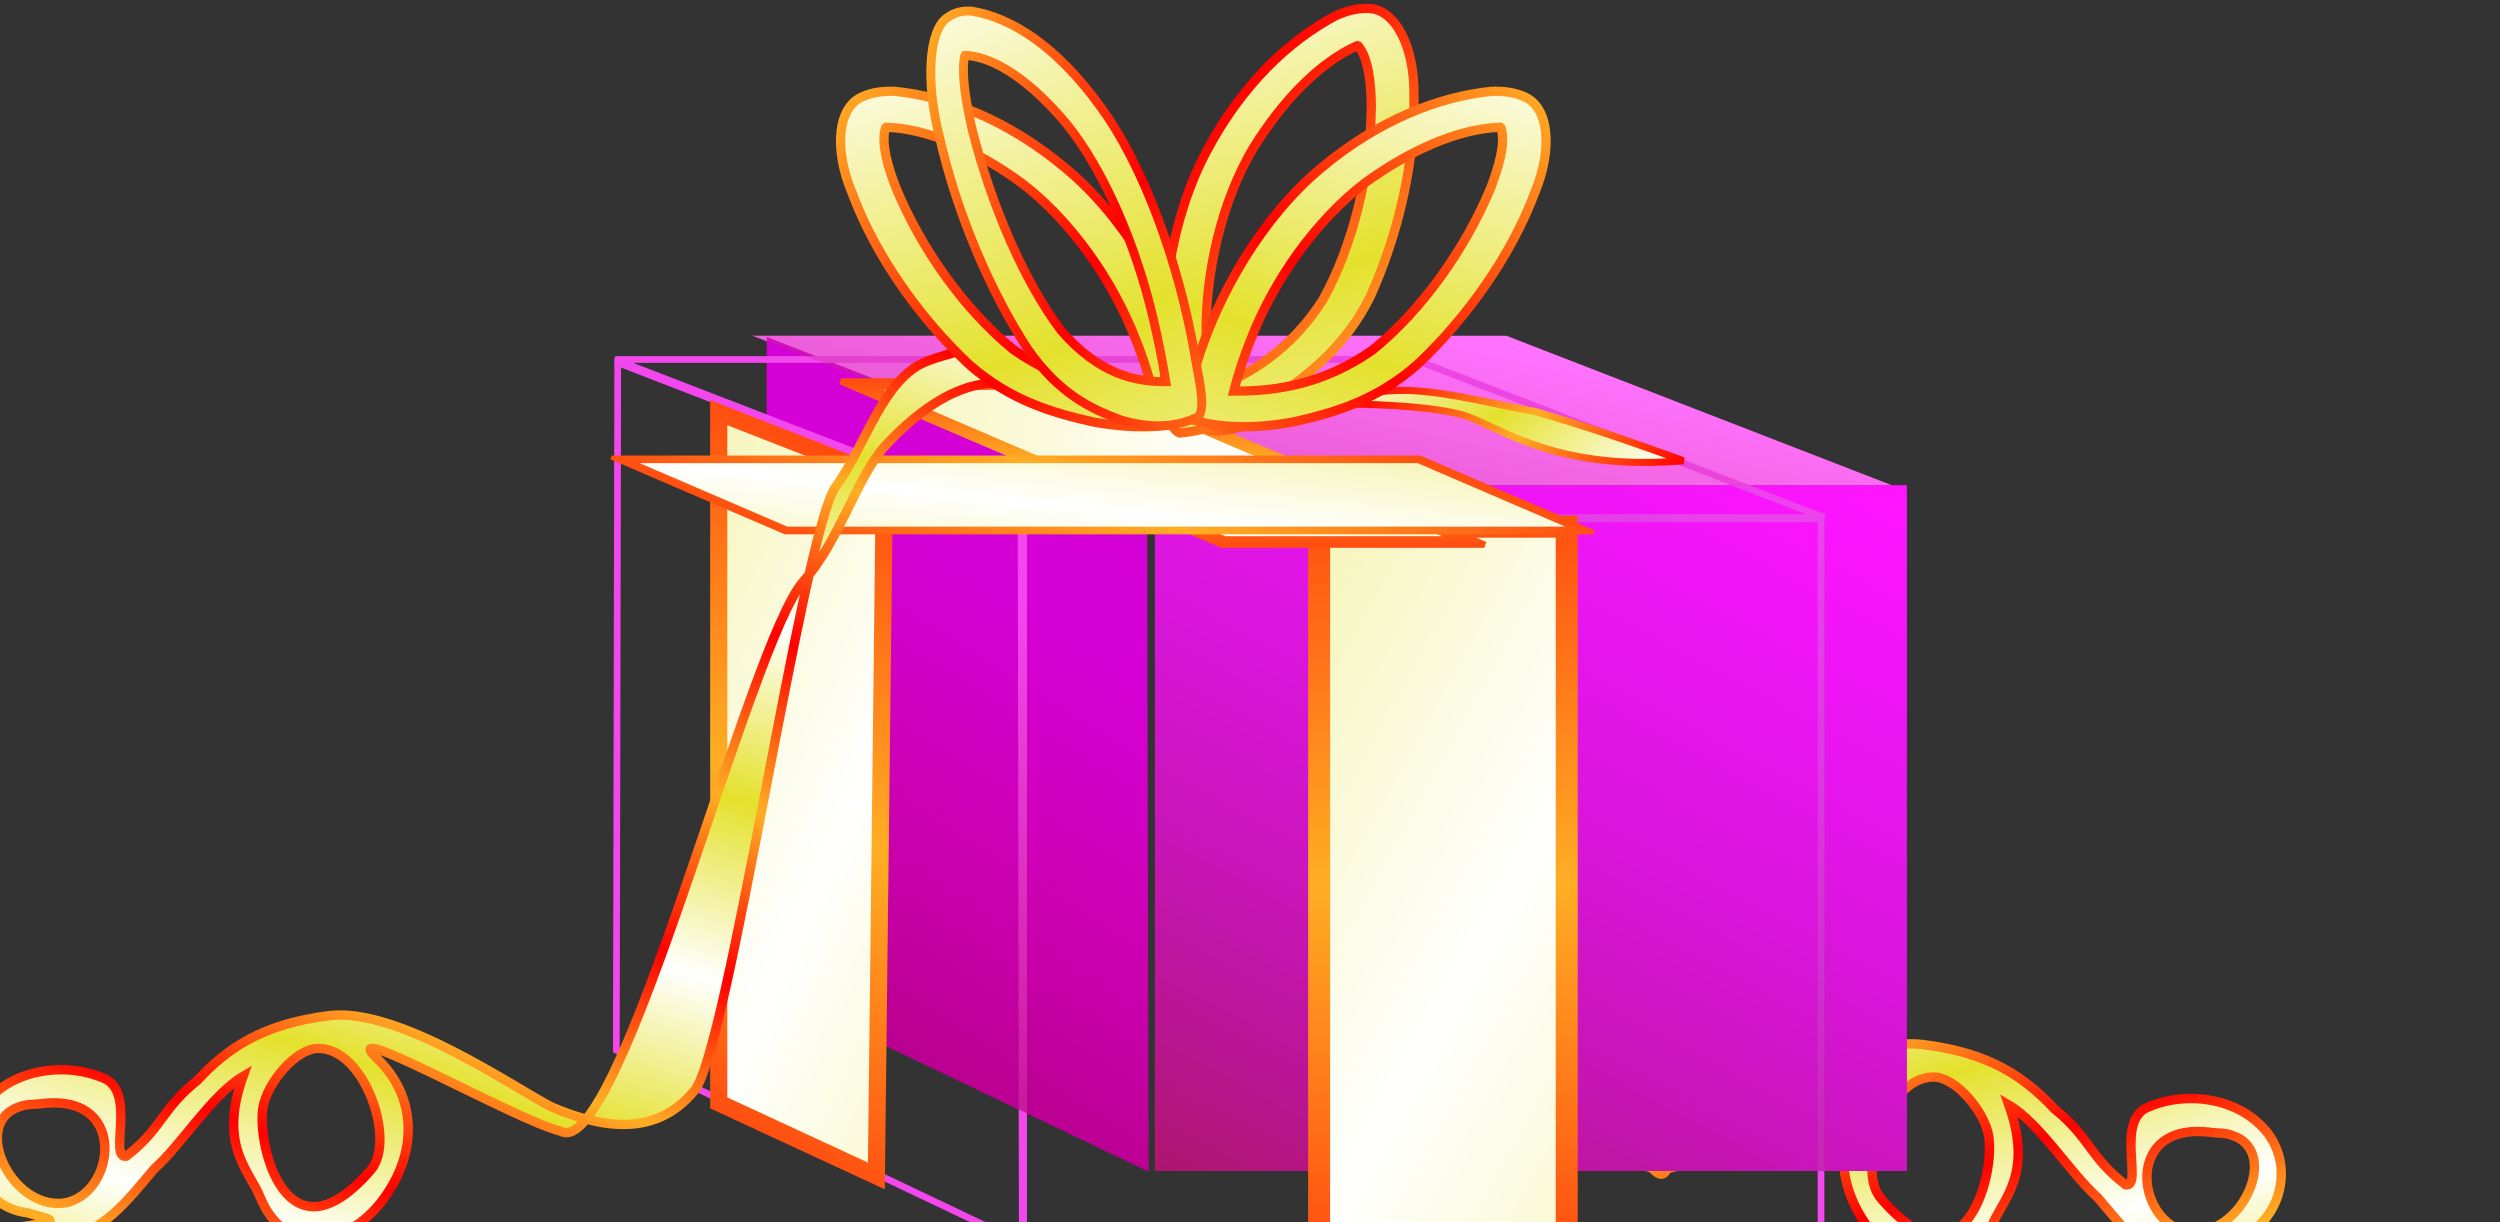 <?xml version="1.0" encoding="UTF-8"?>
<svg xmlns="http://www.w3.org/2000/svg" xmlns:xlink="http://www.w3.org/1999/xlink" width="45pt" height="22pt" viewBox="0 0 45 22" version="1.1">
<rect x="0" y="0" width="45" height="22" fill="#333333" stroke="none"/>
<defs>
<linearGradient id="linear0" gradientUnits="userSpaceOnUse" x1="-5978.6" y1="2692.9" x2="-5869" y2="2316.1" spreadMethod="reflect" gradientTransform="matrix(-1.006,0,0,1.037,-9739.1,-44.543)">
<stop offset="0" style="stop-color:rgb(89.412%,88.235%,17.255%);stop-opacity:1;"/>
<stop offset="1" style="stop-color:rgb(100%,100%,100%);stop-opacity:1;"/>
</linearGradient>
<linearGradient id="linear1" gradientUnits="userSpaceOnUse" x1="-6024.3" y1="2613.2" x2="-5880.5" y2="2281.8" spreadMethod="reflect" gradientTransform="matrix(-1.006,0,0,1.037,-9739.1,-44.543)">
<stop offset="0" style="stop-color:rgb(100%,68.235%,14.118%);stop-opacity:1;"/>
<stop offset="1" style="stop-color:rgb(100%,0%,0%);stop-opacity:1;"/>
</linearGradient>
<linearGradient id="linear2" gradientUnits="userSpaceOnUse" x1="-4381.8" y1="3178.5" x2="-3274.6" y2="1099.2" gradientTransform="matrix(0.008,0,0,0.008,59.029,-0.886)">
<stop offset="0" style="stop-color:rgb(65.49%,8.235%,33.333%);stop-opacity:1;"/>
<stop offset="1" style="stop-color:rgb(65.49%,8.235%,90.98%);stop-opacity:0;"/>
</linearGradient>
<linearGradient id="linear3" gradientUnits="userSpaceOnUse" x1="-5756.3" y1="2898.5" x2="-4917.3" y2="1573.7" gradientTransform="matrix(0.008,0,0,0.008,59.029,-0.886)">
<stop offset="0" style="stop-color:rgb(60%,0%,40%);stop-opacity:1;"/>
<stop offset="1" style="stop-color:rgb(78.431%,0%,41.176%);stop-opacity:0;"/>
</linearGradient>
<linearGradient id="linear4" gradientUnits="userSpaceOnUse" x1="-9397.8" y1="4781.8" x2="-6172.6" y2="2257.2" gradientTransform="matrix(0.008,0,0.007,0.003,59.029,-0.886)">
<stop offset="0" style="stop-color:rgb(76.471%,19.608%,78.431%);stop-opacity:1;"/>
<stop offset="1" style="stop-color:rgb(76.471%,19.608%,40%);stop-opacity:0;"/>
</linearGradient>
<linearGradient id="linear5" gradientUnits="userSpaceOnUse" x1="-4043.6" y1="4122.4" x2="-7964.7" y2="1219.5" spreadMethod="reflect" gradientTransform="matrix(0.441,0,0,0.592,-339.57,1167.3)">
<stop offset="0" style="stop-color:rgb(89.412%,88.235%,17.255%);stop-opacity:1;"/>
<stop offset="1" style="stop-color:rgb(100%,100%,100%);stop-opacity:1;"/>
</linearGradient>
<linearGradient id="linear6" gradientUnits="userSpaceOnUse" x1="-4369.5" y1="2101.3" x2="-4369.5" y2="3642.3" spreadMethod="reflect" gradientTransform="matrix(1,0,0,0.972,-66,56.553)">
<stop offset="0" style="stop-color:rgb(100%,68.235%,14.118%);stop-opacity:1;"/>
<stop offset="1" style="stop-color:rgb(100%,0%,0%);stop-opacity:1;"/>
</linearGradient>
<linearGradient id="linear7" gradientUnits="userSpaceOnUse" x1="-4043.6" y1="4122.4" x2="-7964.7" y2="1219.5" spreadMethod="reflect" gradientTransform="matrix(0.441,0,-0,0.35,-3659.1,2523.3)">
<stop offset="0" style="stop-color:rgb(89.412%,88.235%,17.255%);stop-opacity:1;"/>
<stop offset="1" style="stop-color:rgb(100%,100%,100%);stop-opacity:1;"/>
</linearGradient>
<linearGradient id="linear8" gradientUnits="userSpaceOnUse" x1="-4369.5" y1="2101.3" x2="-4369.5" y2="3642.3" spreadMethod="reflect" gradientTransform="matrix(1,0,-0,0.574,-3385.5,1867.7)">
<stop offset="0" style="stop-color:rgb(100%,68.235%,14.118%);stop-opacity:1;"/>
<stop offset="1" style="stop-color:rgb(100%,0%,0%);stop-opacity:1;"/>
</linearGradient>
<linearGradient id="linear9" gradientUnits="userSpaceOnUse" x1="-4043.6" y1="4122.4" x2="-7964.7" y2="1219.5" spreadMethod="reflect" gradientTransform="matrix(0.277,0.16,0,0.575,-3204.9,2386.7)">
<stop offset="0" style="stop-color:rgb(89.412%,88.235%,17.255%);stop-opacity:1;"/>
<stop offset="1" style="stop-color:rgb(100%,100%,100%);stop-opacity:1;"/>
</linearGradient>
<linearGradient id="linear10" gradientUnits="userSpaceOnUse" x1="-4369.5" y1="2101.3" x2="-4369.5" y2="3642.3" spreadMethod="reflect" gradientTransform="matrix(0.628,0.362,0,0.942,-3033.1,1408.4)">
<stop offset="0" style="stop-color:rgb(100%,68.235%,14.118%);stop-opacity:1;"/>
<stop offset="1" style="stop-color:rgb(100%,0%,0%);stop-opacity:1;"/>
</linearGradient>
<linearGradient id="linear11" gradientUnits="userSpaceOnUse" x1="-4043.6" y1="4122.4" x2="-7964.7" y2="1219.5" spreadMethod="reflect" gradientTransform="matrix(0.337,0,0,0.663,6164.4,6713)">
<stop offset="0" style="stop-color:rgb(89.412%,88.235%,17.255%);stop-opacity:1;"/>
<stop offset="1" style="stop-color:rgb(100%,100%,100%);stop-opacity:1;"/>
</linearGradient>
<linearGradient id="linear12" gradientUnits="userSpaceOnUse" x1="-4369.5" y1="2101.3" x2="-4369.5" y2="3642.3" spreadMethod="reflect" gradientTransform="matrix(0.765,0,0,1.087,6373.6,5470.5)">
<stop offset="0" style="stop-color:rgb(100%,68.235%,14.118%);stop-opacity:1;"/>
<stop offset="1" style="stop-color:rgb(100%,0%,0%);stop-opacity:1;"/>
</linearGradient>
<linearGradient id="linear13" gradientUnits="userSpaceOnUse" x1="-5978.6" y1="2692.9" x2="-5869" y2="2316.1" spreadMethod="reflect" gradientTransform="matrix(1.006,0,0,1.037,48.481,-109.19)">
<stop offset="0" style="stop-color:rgb(89.412%,88.235%,17.255%);stop-opacity:1;"/>
<stop offset="1" style="stop-color:rgb(100%,100%,100%);stop-opacity:1;"/>
</linearGradient>
<linearGradient id="linear14" gradientUnits="userSpaceOnUse" x1="-6024.3" y1="2613.2" x2="-5880.5" y2="2281.8" spreadMethod="reflect" gradientTransform="matrix(1.006,0,0,1.037,48.481,-109.19)">
<stop offset="0" style="stop-color:rgb(100%,68.235%,14.118%);stop-opacity:1;"/>
<stop offset="1" style="stop-color:rgb(100%,0%,0%);stop-opacity:1;"/>
</linearGradient>
<linearGradient id="linear15" gradientUnits="userSpaceOnUse" x1="-7805" y1="2660.5" x2="-7650.4" y2="1478.9" spreadMethod="reflect" gradientTransform="matrix(0.819,-0.33,0.347,0.601,107.23,-3173.7)">
<stop offset="0" style="stop-color:rgb(89.412%,88.235%,17.255%);stop-opacity:1;"/>
<stop offset="1" style="stop-color:rgb(100%,100%,100%);stop-opacity:1;"/>
</linearGradient>
<linearGradient id="linear16" gradientUnits="userSpaceOnUse" x1="-6250.4" y1="2801.1" x2="-6731.2" y2="2060" spreadMethod="reflect" gradientTransform="matrix(0.819,-0.33,0.347,0.601,-38.935,-2858.1)">
<stop offset="0" style="stop-color:rgb(100%,68.235%,14.118%);stop-opacity:1;"/>
<stop offset="1" style="stop-color:rgb(100%,0%,0%);stop-opacity:1;"/>
</linearGradient>
<linearGradient id="linear17" gradientUnits="userSpaceOnUse" x1="-7805" y1="2660.5" x2="-7650.4" y2="1478.9" spreadMethod="reflect" gradientTransform="matrix(0.819,-0.33,0.347,0.601,107.23,-3173.7)">
<stop offset="0" style="stop-color:rgb(89.412%,88.235%,17.255%);stop-opacity:1;"/>
<stop offset="1" style="stop-color:rgb(100%,100%,100%);stop-opacity:1;"/>
</linearGradient>
<linearGradient id="linear18" gradientUnits="userSpaceOnUse" x1="-6250.4" y1="2801.1" x2="-6731.2" y2="2060" spreadMethod="reflect" gradientTransform="matrix(0.819,-0.33,0.347,0.601,-38.935,-2858.1)">
<stop offset="0" style="stop-color:rgb(100%,68.235%,14.118%);stop-opacity:1;"/>
<stop offset="1" style="stop-color:rgb(100%,0%,0%);stop-opacity:1;"/>
</linearGradient>
<linearGradient id="linear19" gradientUnits="userSpaceOnUse" x1="-5978.6" y1="2692.9" x2="-5869" y2="2316.1" spreadMethod="reflect" gradientTransform="matrix(-0.748,0.334,0.704,0.476,-8944.5,2291.8)">
<stop offset="0" style="stop-color:rgb(89.412%,88.235%,17.255%);stop-opacity:1;"/>
<stop offset="1" style="stop-color:rgb(100%,100%,100%);stop-opacity:1;"/>
</linearGradient>
<linearGradient id="linear20" gradientUnits="userSpaceOnUse" x1="-6024.3" y1="2613.2" x2="-5880.5" y2="2281.8" spreadMethod="reflect" gradientTransform="matrix(-0.748,0.334,0.704,0.476,-8944.5,2291.8)">
<stop offset="0" style="stop-color:rgb(100%,68.235%,14.118%);stop-opacity:1;"/>
<stop offset="1" style="stop-color:rgb(100%,0%,0%);stop-opacity:1;"/>
</linearGradient>
<linearGradient id="linear21" gradientUnits="userSpaceOnUse" x1="-7805" y1="2660.5" x2="-7650.4" y2="1478.9" spreadMethod="reflect" gradientTransform="matrix(-0.819,-0.33,-0.347,0.601,-9494.7,-3173.7)">
<stop offset="0" style="stop-color:rgb(89.412%,88.235%,17.255%);stop-opacity:1;"/>
<stop offset="1" style="stop-color:rgb(100%,100%,100%);stop-opacity:1;"/>
</linearGradient>
<linearGradient id="linear22" gradientUnits="userSpaceOnUse" x1="-6250.4" y1="2801.1" x2="-6731.2" y2="2060" spreadMethod="reflect" gradientTransform="matrix(-0.819,-0.33,-0.347,0.601,-9348.6,-2858.1)">
<stop offset="0" style="stop-color:rgb(100%,68.235%,14.118%);stop-opacity:1;"/>
<stop offset="1" style="stop-color:rgb(100%,0%,0%);stop-opacity:1;"/>
</linearGradient>
<linearGradient id="linear23" gradientUnits="userSpaceOnUse" x1="-7805" y1="2660.5" x2="-7650.4" y2="1478.9" spreadMethod="reflect" gradientTransform="matrix(0.616,-0.408,0.261,0.744,-1074.4,-4180.4)">
<stop offset="0" style="stop-color:rgb(89.412%,88.235%,17.255%);stop-opacity:1;"/>
<stop offset="1" style="stop-color:rgb(100%,100%,100%);stop-opacity:1;"/>
</linearGradient>
<linearGradient id="linear24" gradientUnits="userSpaceOnUse" x1="-6250.4" y1="2801.1" x2="-6731.2" y2="2060" spreadMethod="reflect" gradientTransform="matrix(0.616,-0.408,0.261,0.744,-1184.4,-3790.1)">
<stop offset="0" style="stop-color:rgb(100%,68.235%,14.118%);stop-opacity:1;"/>
<stop offset="1" style="stop-color:rgb(100%,0%,0%);stop-opacity:1;"/>
</linearGradient>
</defs>
<g id="surface1">
<path style="fill-rule:evenodd;fill:url(#linear0);stroke-width:21.054;stroke-linecap:butt;stroke-linejoin:miter;stroke:url(#linear1);stroke-miterlimit:4;" d="M -3691.926 2705.611 C -3602.87 2812.274 -3658.271 2711.279 -3553.163 2666.45 C -3466.695 2621.62 -3208.327 2441.272 -3052.995 2460.852 C -2900.769 2479.403 -2823.104 2534.538 -2755.275 2606.677 C -2675.538 2670.572 -2676.574 2715.401 -2595.801 2776.72 C -2555.415 2782.903 -2620.654 2630.38 -2544.542 2601.524 C -2458.591 2564.424 -2337.433 2579.882 -2274.782 2662.327 C -2206.954 2755.593 -2265.462 2892.143 -2373.677 2903.994 C -2424.418 2918.422 -2454.449 2923.06 -2380.408 2932.335 C -2220.934 2959.13 -2142.232 2958.099 -1899.914 2960.675 C -1760.116 2993.653 -2292.386 3008.081 -2445.647 2969.435 C -2549.202 2943.671 -2593.212 2882.353 -2658.97 2805.06 C -2720.067 2750.956 -2789.448 2637.594 -2858.83 2596.887 C -2802.91 2753.532 -2872.81 2808.667 -2897.145 2868.955 C -2952.029 3003.959 -3091.828 2983.348 -3172.6 2876.169 C -3254.408 2767.96 -3249.231 2642.231 -3160.691 2556.695 C -3060.761 2461.368 -3472.909 2696.336 -3573.356 2720.554 C -3706.942 2796.816 -3767.521 2625.227 -3691.926 2705.611 Z M -3027.624 2534.022 C -3132.732 2532.992 -3203.667 2741.166 -3146.712 2807.122 C -2959.796 3025.086 -2889.896 2756.624 -2903.876 2667.996 C -2912.16 2612.86 -2977.4 2534.538 -3027.624 2534.022 Z M -2402.672 2658.72 C -2612.37 2630.895 -2567.841 2885.444 -2440.987 2882.868 C -2328.113 2881.322 -2250.447 2699.428 -2356.072 2665.419 C -2371.088 2659.236 -2387.139 2660.782 -2402.672 2658.72 Z M -2402.672 2658.72 " transform="matrix(0.008,0,0,0.008,59.029,-0.886)"/>
<path style=" stroke:none;fill-rule:nonzero;fill:rgb(100%,44.706%,100%);fill-opacity:1;" d="M 13.543 6.043 L 27.113 6.043 L 34.062 8.738 L 20.496 8.738 Z M 13.543 6.043 "/>
<path style=" stroke:none;fill-rule:nonzero;fill:rgb(83.529%,0%,83.922%);fill-opacity:1;" d="M 13.801 6.066 L 20.648 8.734 L 20.672 21.086 L 13.781 17.793 Z M 13.801 6.066 "/>
<path style=" stroke:none;fill-rule:nonzero;fill:rgb(100%,8.235%,100%);fill-opacity:1;" d="M 20.789 8.734 L 34.324 8.734 L 34.324 21.078 L 20.789 21.078 Z M 20.789 8.734 "/>
<path style="fill:none;stroke-width:15.068;stroke-linecap:butt;stroke-linejoin:miter;stroke:rgb(94.51%,27.843%,92.941%);stroke-opacity:1;stroke-miterlimit:4;" d="M -5994.463 919.645 L -5073.345 1275.19 L -3274.602 1275.19 L -4196.237 919.645 Z M -5988.767 926.859 L -5991.874 2473.734 L -5078.522 2908.117 L -5081.111 1278.281 Z M -5075.416 1278.281 L -5075.416 2907.086 L -3281.333 2907.086 L -3281.333 1278.281 Z M -5075.416 1278.281 " transform="matrix(0.008,0,0,0.008,59.029,-0.886)"/>
<path style=" stroke:none;fill-rule:nonzero;fill:url(#linear2);" d="M 20.789 8.734 L 34.324 8.734 L 34.324 21.078 L 20.789 21.078 Z M 20.789 8.734 "/>
<path style=" stroke:none;fill-rule:nonzero;fill:url(#linear3);" d="M 13.801 6.066 L 20.648 8.734 L 20.672 21.086 L 13.781 17.793 Z M 13.801 6.066 "/>
<path style=" stroke:none;fill-rule:nonzero;fill:url(#linear4);" d="M 13.543 6.043 L 27.113 6.043 L 34.062 8.738 L 20.496 8.738 Z M 13.543 6.043 "/>
<path style="fill-rule:nonzero;fill:url(#linear5);stroke-width:49.451;stroke-linecap:butt;stroke-linejoin:miter;stroke:url(#linear6);stroke-miterlimit:4;" d="M -4410.595 1295.801 L -3853.472 1295.801 L -3853.472 2901.418 L -4410.595 2901.418 Z M -4410.595 1295.801 " transform="matrix(0.008,0,0,0.008,59.029,-0.886)"/>
<path style="fill-rule:nonzero;fill:url(#linear7);stroke-width:69.668;stroke-linecap:butt;stroke-linejoin:miter;stroke:url(#linear8);stroke-miterlimit:4;" d="M -7730.442 2599.906 L -7173.836 2599.906 L -7173.023 3547.17 L -7730.147 3547.17 Z M -7730.442 2599.906 " transform="matrix(0.008,0,0.007,0.003,59.029,-0.886)"/>
<path style="fill-rule:nonzero;fill:url(#linear9);stroke-width:38.592;stroke-linecap:butt;stroke-linejoin:miter;stroke:url(#linear10);stroke-miterlimit:4;" d="M -5761.465 1039.191 L -5388.668 1185.015 L -5406.79 2756.624 L -5761.465 2592.249 Z M -5761.465 1039.191 " transform="matrix(0.008,0,0,0.008,59.029,-0.886)"/>
<path style="fill-rule:nonzero;fill:url(#linear11);stroke-width:45.733;stroke-linecap:butt;stroke-linejoin:miter;stroke:url(#linear12);stroke-miterlimit:4;" d="M 3051.246 6855.891 L 3478.352 6857.349 L 3478.352 8653.503 L 3051.246 8652.045 Z M 3051.246 6855.891 " transform="matrix(0.007,0.003,-0.008,0,59.029,-0.886)"/>
<path style="fill-rule:evenodd;fill:url(#linear13);stroke-width:21.054;stroke-linecap:butt;stroke-linejoin:miter;stroke:url(#linear14);stroke-miterlimit:4;" d="M -5171.722 875.847 C -5171.204 894.397 -5237.996 901.611 -5294.434 924.283 C -5392.293 962.929 -5430.608 1113.391 -5497.918 1205.111 C -5571.96 1307.652 -5741.79 2486.101 -5817.384 2565.97 C -5906.441 2673.148 -6032.26 2646.354 -6137.368 2601.524 C -6223.836 2557.21 -6482.205 2376.862 -6638.054 2395.927 C -6789.762 2414.992 -6867.428 2469.612 -6935.256 2542.267 C -7014.993 2605.646 -7014.475 2650.991 -7094.73 2712.31 C -7135.116 2718.493 -7070.395 2565.97 -7145.99 2536.599 C -7231.94 2499.499 -7353.617 2515.472 -7415.749 2597.402 C -7484.095 2691.183 -7425.587 2827.218 -7316.855 2839.584 C -7266.113 2854.012 -7236.082 2858.134 -7310.641 2867.925 C -7469.598 2894.719 -7548.299 2893.174 -7790.617 2896.265 C -7930.933 2928.728 -7398.663 2943.156 -7245.402 2905.025 C -7141.33 2878.746 -7097.319 2817.942 -7031.562 2740.65 C -6970.465 2686.546 -6901.083 2573.184 -6831.702 2532.477 C -6887.621 2688.607 -6817.722 2743.742 -6793.386 2804.03 C -6738.502 2939.549 -6598.704 2918.422 -6517.931 2811.244 C -6436.641 2703.035 -6441.301 2577.306 -6530.358 2492.285 C -6629.77 2396.442 -6217.623 2631.411 -6117.693 2655.629 C -5983.589 2732.406 -5693.119 1553.442 -5569.889 1417.407 C -5491.705 1331.355 -5449.766 1181.924 -5386.597 1113.391 C -5312.038 1033.523 -5201.752 946.44 -5083.7 979.933 C -4977.557 1053.619 -5161.884 877.908 -5171.722 875.847 Z M -6662.908 2469.612 C -6557.8 2468.582 -6487.383 2676.755 -6543.82 2742.711 C -6731.254 2960.16 -6800.635 2692.214 -6787.173 2603.585 C -6778.371 2548.45 -6713.132 2469.612 -6662.908 2469.612 Z M -7287.859 2594.31 C -7078.679 2566.485 -7122.69 2820.519 -7249.544 2818.458 C -7362.419 2816.397 -7440.085 2635.018 -7334.977 2601.009 C -7319.444 2594.826 -7303.393 2595.856 -7287.859 2594.31 Z M -7287.859 2594.31 " transform="matrix(0.008,0,0,0.008,59.029,-0.886)"/>
<path style="fill-rule:evenodd;fill:url(#linear15);stroke-width:20.833;stroke-linecap:butt;stroke-linejoin:miter;stroke:url(#linear16);stroke-miterlimit:4;" d="M -5436.303 327.587 C -5495.33 350.775 -5502.061 447.648 -5462.192 542.975 C -5409.379 685.708 -5309.449 825.864 -5199.681 929.436 C -5105.964 1012.396 -5009.141 1039.706 -4920.602 1059.802 C -4835.687 1075.776 -4754.914 1075.26 -4685.533 1053.619 C -4664.304 1031.462 -4689.675 977.357 -4698.995 937.165 C -4746.112 776.397 -4848.631 598.11 -4982.734 487.84 C -5111.142 380.661 -5246.799 328.102 -5364.851 316.251 C -5390.739 315.22 -5415.593 318.312 -5436.303 327.587 Z M -5380.902 397.15 C -5289.256 401.272 -5182.077 448.163 -5080.076 522.363 C -4970.308 605.839 -4874.52 741.358 -4822.743 875.847 C -4807.209 914.493 -4794.783 953.139 -4784.945 990.754 C -4879.698 991.27 -4986.359 975.811 -5097.68 898.004 C -5208.483 808.345 -5306.342 670.249 -5362.78 533.184 C -5380.902 486.294 -5396.435 434.25 -5386.597 399.211 L -5384.526 397.15 Z M -5380.902 397.15 " transform="matrix(0.008,0,0,0.008,59.029,-0.886)"/>
<path style="fill-rule:evenodd;fill:url(#linear17);stroke-width:20.833;stroke-linecap:butt;stroke-linejoin:miter;stroke:url(#linear18);stroke-miterlimit:4;" d="M -4302.381 129.719 C -4239.212 128.688 -4196.755 216.286 -4197.273 319.858 C -4193.131 471.866 -4232.999 639.332 -4295.132 776.912 C -4350.534 888.729 -4430.271 950.562 -4504.83 1002.09 C -4577.836 1048.981 -4652.913 1078.867 -4724.883 1085.051 C -4752.843 1072.684 -4750.254 1012.911 -4756.468 972.204 C -4773.554 805.768 -4745.077 601.717 -4662.751 449.193 C -4584.049 301.308 -4478.424 201.858 -4373.316 146.208 C -4349.498 135.387 -4325.681 129.204 -4302.381 129.719 Z M -4327.752 214.74 C -4411.113 253.386 -4492.921 337.377 -4559.196 444.556 C -4629.613 563.071 -4667.411 724.869 -4664.822 868.633 C -4664.822 910.37 -4661.715 950.562 -4656.537 989.208 C -4568.516 954.169 -4475.317 899.549 -4402.311 785.672 C -4332.929 660.974 -4294.614 496.084 -4293.061 348.198 C -4294.096 297.701 -4299.274 243.596 -4322.056 214.74 L -4324.645 213.71 Z M -4327.752 214.74 " transform="matrix(0.008,0,0,0.008,59.029,-0.886)"/>
<path style="fill-rule:evenodd;fill:url(#linear19);stroke-width:15.848;stroke-linecap:butt;stroke-linejoin:miter;stroke:url(#linear20);stroke-miterlimit:4;" d="M -4396.098 1010.335 C -4383.671 1019.095 -4329.305 1000.545 -4271.832 992.3 C -4172.938 977.357 -4034.174 1017.549 -3922.335 1037.13 C -3861.756 1055.68 -3787.197 1075.776 -3590.961 1147.4 C -3869.005 1171.103 -3993.27 1078.867 -4075.596 1048.466 C -4178.115 1009.82 -4603.207 1006.213 -4667.928 1060.833 C -4696.924 1129.88 -4401.793 1014.973 -4396.098 1010.335 Z M -4396.098 1010.335 " transform="matrix(0.008,0,0,0.008,59.029,-0.886)"/>
<path style="fill-rule:evenodd;fill:url(#linear21);stroke-width:20.833;stroke-linecap:butt;stroke-linejoin:miter;stroke:url(#linear22);stroke-miterlimit:4;" d="M -3950.813 327.587 C -3891.787 350.775 -3885.574 447.648 -3924.924 542.975 C -3978.255 685.708 -4078.185 825.864 -4187.953 929.436 C -4281.152 1012.396 -4378.493 1039.706 -4467.033 1059.802 C -4551.947 1075.776 -4632.72 1075.26 -4702.101 1053.619 C -4723.33 1031.462 -4697.959 977.357 -4688.639 937.165 C -4641.522 776.397 -4538.485 598.11 -4404.9 487.84 C -4276.492 380.661 -4140.836 328.102 -4022.783 316.251 C -3996.895 315.22 -3972.042 318.312 -3950.813 327.587 Z M -4006.215 397.15 C -4098.378 401.272 -4205.039 448.163 -4307.559 522.363 C -4416.809 605.839 -4513.114 741.358 -4564.892 875.847 C -4580.425 914.493 -4592.851 953.139 -4602.689 990.754 C -4507.937 991.27 -4400.758 975.811 -4289.954 898.004 C -4179.151 808.345 -4081.292 670.249 -4024.337 533.184 C -4006.732 486.294 -3990.681 434.25 -4001.037 399.211 L -4003.108 397.15 Z M -4006.215 397.15 " transform="matrix(0.008,0,0,0.008,59.029,-0.886)"/>
<path style="fill-rule:evenodd;fill:url(#linear23);stroke-width:20.097;stroke-linecap:butt;stroke-linejoin:miter;stroke:url(#linear24);stroke-miterlimit:4;" d="M -5246.281 149.815 C -5290.292 178.155 -5295.469 298.216 -5265.438 416.215 C -5225.57 592.442 -5150.493 765.576 -5067.649 893.881 C -4997.232 996.422 -4924.226 1030.431 -4857.951 1055.164 C -4793.747 1074.745 -4733.168 1074.23 -4680.873 1047.435 C -4664.822 1020.125 -4683.979 953.139 -4691.228 903.672 C -4726.437 704.773 -4803.585 484.233 -4904.551 348.198 C -5000.856 215.256 -5102.858 150.33 -5191.915 135.902 C -5211.59 134.356 -5230.23 137.963 -5246.281 149.815 Z M -5204.341 235.352 C -5134.96 240.504 -5054.705 298.731 -4978.074 390.451 C -4895.231 493.508 -4822.743 661.489 -4783.91 827.41 C -4772.519 875.331 -4763.199 922.737 -4755.432 969.628 C -4826.885 970.143 -4907.14 951.078 -4991.019 854.72 C -5074.38 744.45 -5147.904 573.376 -5190.879 403.849 C -5203.823 346.137 -5216.25 281.212 -5208.483 237.928 L -5206.93 235.352 Z M -5204.341 235.352 " transform="matrix(0.008,0,0,0.008,59.029,-0.886)"/>
</g>
</svg>
